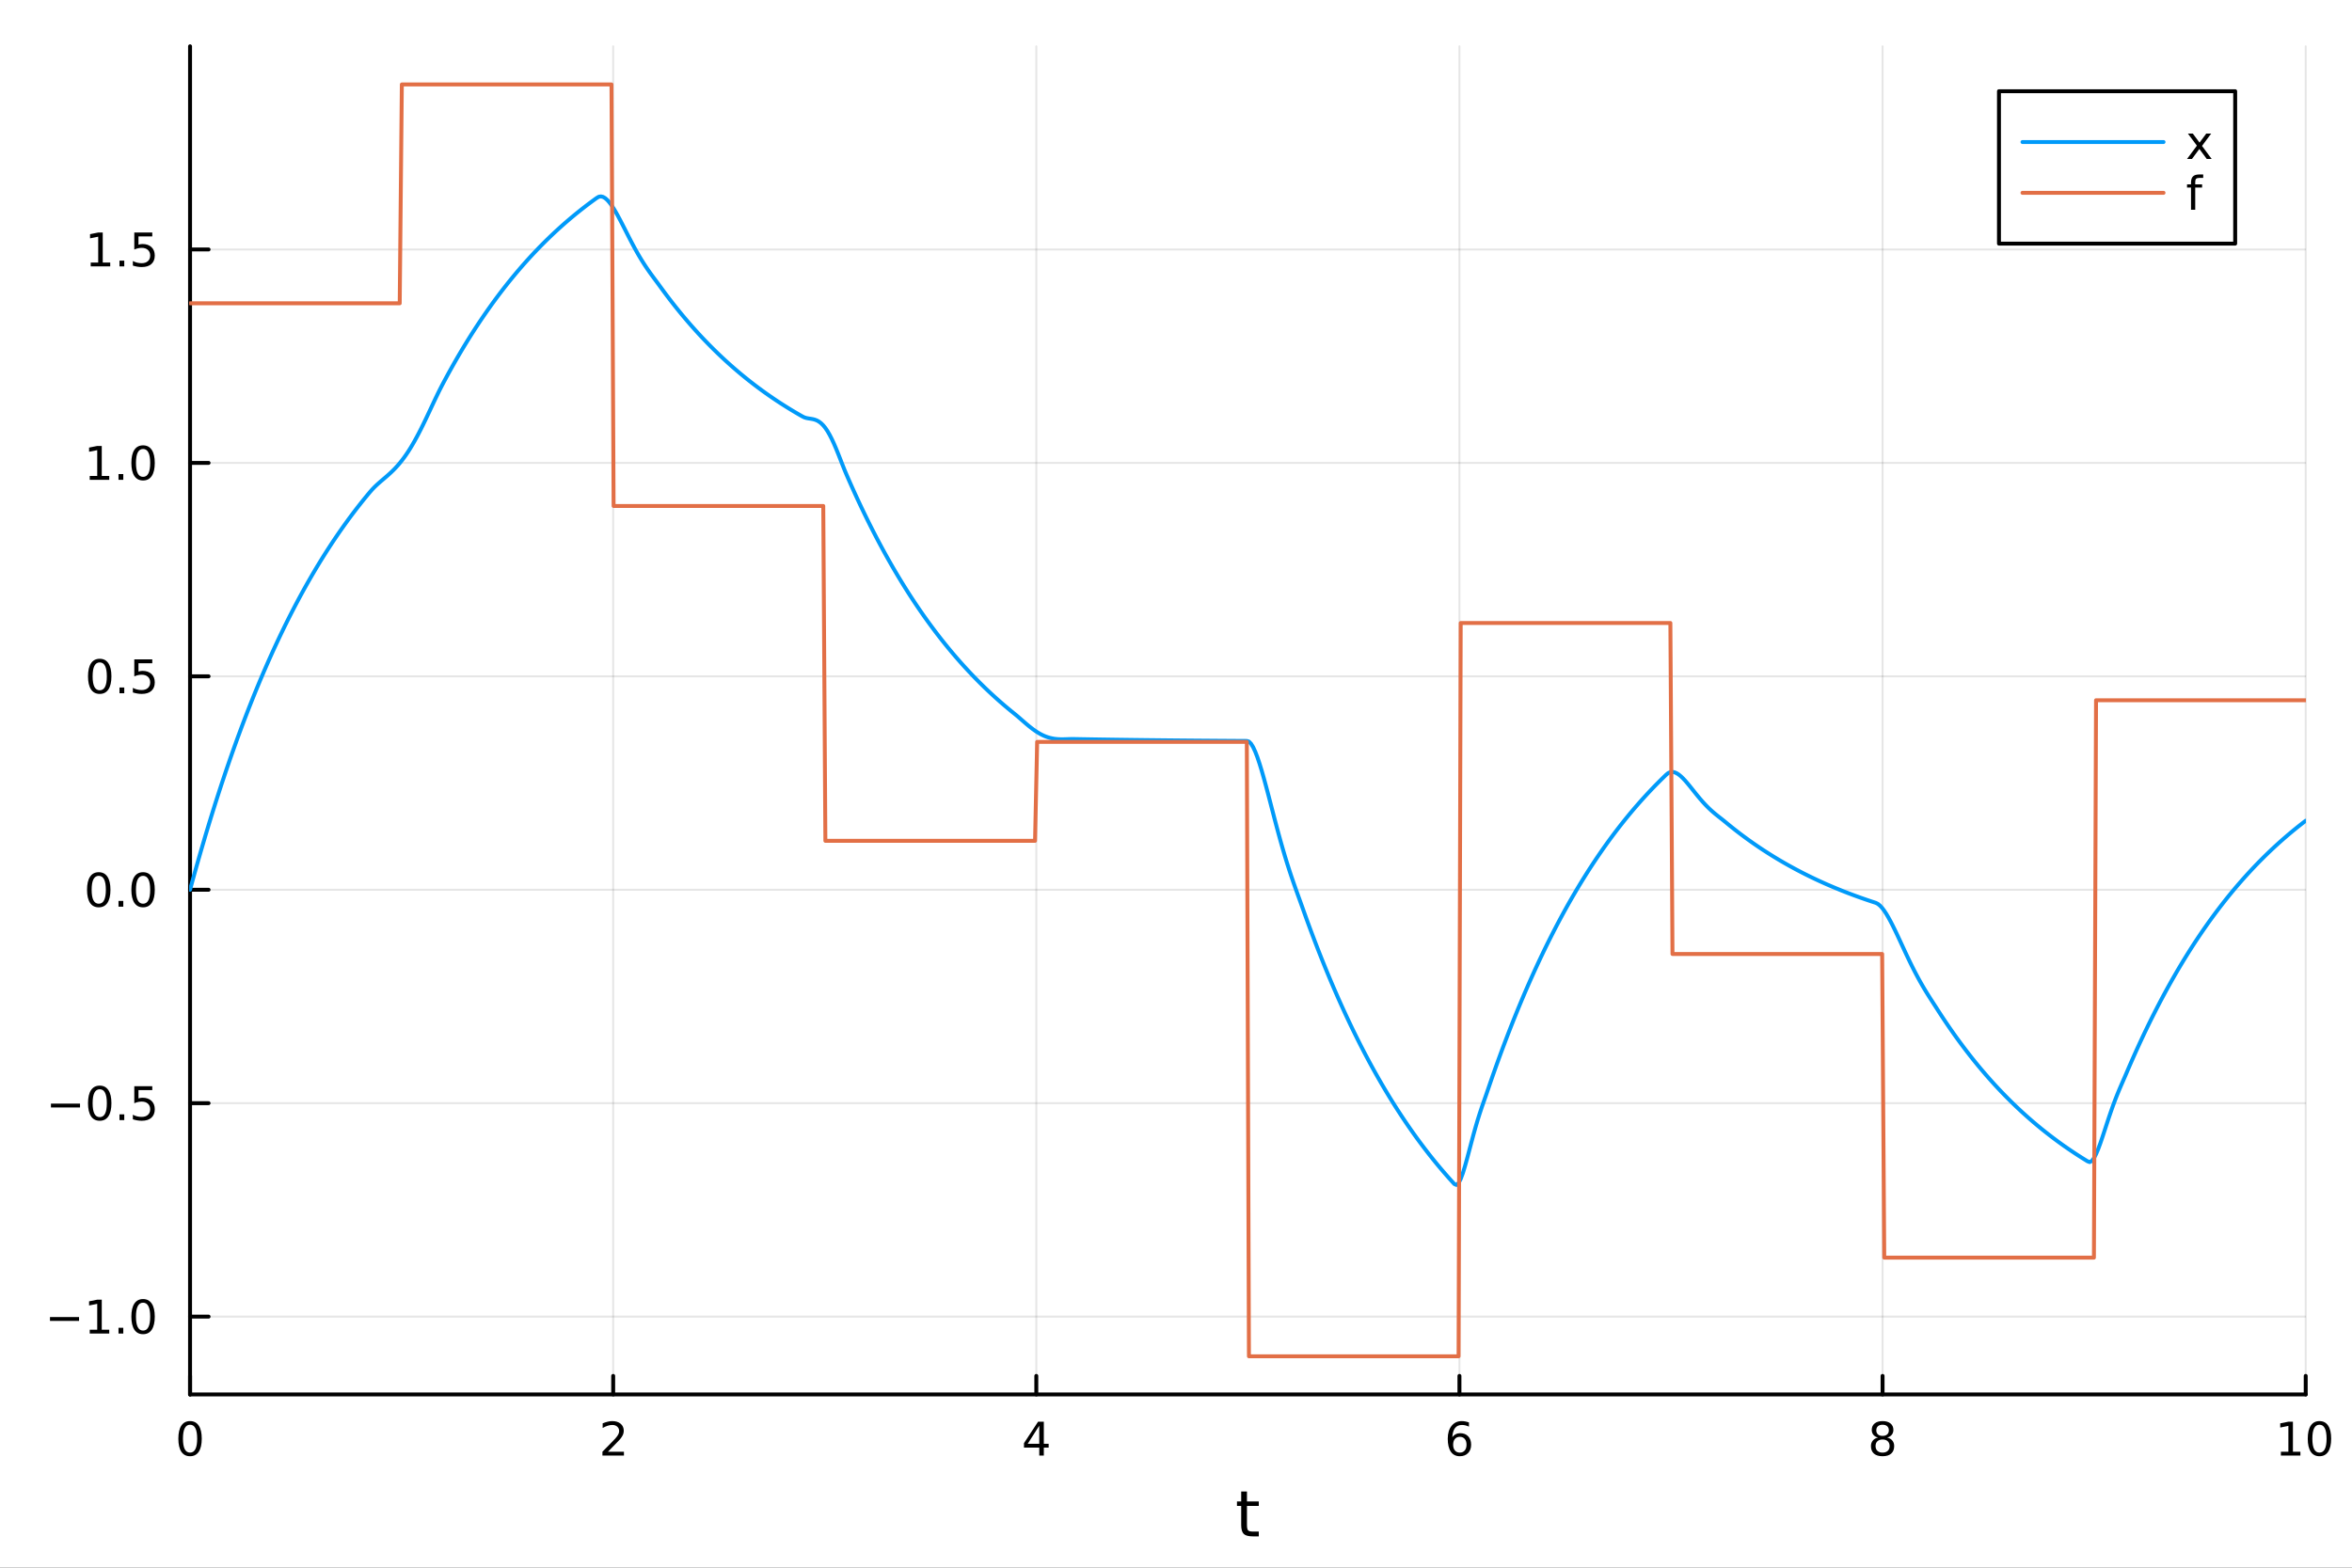 <?xml version="1.0" encoding="utf-8"?>
<svg xmlns="http://www.w3.org/2000/svg" xmlns:xlink="http://www.w3.org/1999/xlink" width="600" height="400" viewBox="0 0 2400 1600">
<rect x="0" y="0" width="2400" height="1600" fill="#333333" stroke="none"/>
<defs>
  <clipPath id="clip870">
    <rect x="0" y="0" width="2400" height="1600"/>
  </clipPath>
</defs>
<path clip-path="url(#clip870)" d="M0 1600 L2400 1600 L2400 0 L0 0  Z" fill="#ffffff" fill-rule="evenodd" fill-opacity="1"/>
<defs>
  <clipPath id="clip871">
    <rect x="480" y="0" width="1681" height="1600"/>
  </clipPath>
</defs>
<path clip-path="url(#clip870)" d="M193.936 1423.18 L2352.76 1423.18 L2352.76 47.244 L193.936 47.244  Z" fill="#ffffff" fill-rule="evenodd" fill-opacity="1"/>
<defs>
  <clipPath id="clip872">
    <rect x="193" y="47" width="2160" height="1377"/>
  </clipPath>
</defs>
<polyline clip-path="url(#clip872)" style="stroke:#000000; stroke-linecap:round; stroke-linejoin:round; stroke-width:2; stroke-opacity:0.1; fill:none" points="193.936,1423.18 193.936,47.244 "/>
<polyline clip-path="url(#clip872)" style="stroke:#000000; stroke-linecap:round; stroke-linejoin:round; stroke-width:2; stroke-opacity:0.1; fill:none" points="625.7,1423.18 625.7,47.244 "/>
<polyline clip-path="url(#clip872)" style="stroke:#000000; stroke-linecap:round; stroke-linejoin:round; stroke-width:2; stroke-opacity:0.1; fill:none" points="1057.46,1423.18 1057.46,47.244 "/>
<polyline clip-path="url(#clip872)" style="stroke:#000000; stroke-linecap:round; stroke-linejoin:round; stroke-width:2; stroke-opacity:0.1; fill:none" points="1489.23,1423.18 1489.23,47.244 "/>
<polyline clip-path="url(#clip872)" style="stroke:#000000; stroke-linecap:round; stroke-linejoin:round; stroke-width:2; stroke-opacity:0.1; fill:none" points="1920.99,1423.18 1920.99,47.244 "/>
<polyline clip-path="url(#clip872)" style="stroke:#000000; stroke-linecap:round; stroke-linejoin:round; stroke-width:2; stroke-opacity:0.1; fill:none" points="2352.76,1423.18 2352.76,47.244 "/>
<polyline clip-path="url(#clip872)" style="stroke:#000000; stroke-linecap:round; stroke-linejoin:round; stroke-width:2; stroke-opacity:0.1; fill:none" points="193.936,1343.75 2352.76,1343.75 "/>
<polyline clip-path="url(#clip872)" style="stroke:#000000; stroke-linecap:round; stroke-linejoin:round; stroke-width:2; stroke-opacity:0.1; fill:none" points="193.936,1125.92 2352.76,1125.92 "/>
<polyline clip-path="url(#clip872)" style="stroke:#000000; stroke-linecap:round; stroke-linejoin:round; stroke-width:2; stroke-opacity:0.1; fill:none" points="193.936,908.089 2352.76,908.089 "/>
<polyline clip-path="url(#clip872)" style="stroke:#000000; stroke-linecap:round; stroke-linejoin:round; stroke-width:2; stroke-opacity:0.1; fill:none" points="193.936,690.261 2352.76,690.261 "/>
<polyline clip-path="url(#clip872)" style="stroke:#000000; stroke-linecap:round; stroke-linejoin:round; stroke-width:2; stroke-opacity:0.1; fill:none" points="193.936,472.433 2352.76,472.433 "/>
<polyline clip-path="url(#clip872)" style="stroke:#000000; stroke-linecap:round; stroke-linejoin:round; stroke-width:2; stroke-opacity:0.1; fill:none" points="193.936,254.605 2352.76,254.605 "/>
<polyline clip-path="url(#clip870)" style="stroke:#000000; stroke-linecap:round; stroke-linejoin:round; stroke-width:4; stroke-opacity:1; fill:none" points="193.936,1423.18 2352.76,1423.18 "/>
<polyline clip-path="url(#clip870)" style="stroke:#000000; stroke-linecap:round; stroke-linejoin:round; stroke-width:4; stroke-opacity:1; fill:none" points="193.936,1423.18 193.936,1404.28 "/>
<polyline clip-path="url(#clip870)" style="stroke:#000000; stroke-linecap:round; stroke-linejoin:round; stroke-width:4; stroke-opacity:1; fill:none" points="625.7,1423.18 625.7,1404.28 "/>
<polyline clip-path="url(#clip870)" style="stroke:#000000; stroke-linecap:round; stroke-linejoin:round; stroke-width:4; stroke-opacity:1; fill:none" points="1057.46,1423.18 1057.46,1404.28 "/>
<polyline clip-path="url(#clip870)" style="stroke:#000000; stroke-linecap:round; stroke-linejoin:round; stroke-width:4; stroke-opacity:1; fill:none" points="1489.23,1423.18 1489.23,1404.28 "/>
<polyline clip-path="url(#clip870)" style="stroke:#000000; stroke-linecap:round; stroke-linejoin:round; stroke-width:4; stroke-opacity:1; fill:none" points="1920.99,1423.18 1920.99,1404.28 "/>
<polyline clip-path="url(#clip870)" style="stroke:#000000; stroke-linecap:round; stroke-linejoin:round; stroke-width:4; stroke-opacity:1; fill:none" points="2352.76,1423.18 2352.76,1404.28 "/>
<path clip-path="url(#clip870)" d="M193.936 1454.1 Q190.325 1454.1 188.496 1457.66 Q186.691 1461.2 186.691 1468.33 Q186.691 1475.44 188.496 1479.01 Q190.325 1482.55 193.936 1482.55 Q197.57 1482.55 199.376 1479.01 Q201.204 1475.44 201.204 1468.33 Q201.204 1461.2 199.376 1457.66 Q197.57 1454.1 193.936 1454.1 M193.936 1450.39 Q199.746 1450.39 202.802 1455 Q205.88 1459.58 205.88 1468.33 Q205.88 1477.06 202.802 1481.67 Q199.746 1486.25 193.936 1486.25 Q188.126 1486.25 185.047 1481.67 Q181.992 1477.06 181.992 1468.33 Q181.992 1459.58 185.047 1455 Q188.126 1450.39 193.936 1450.39 Z" fill="#000000" fill-rule="nonzero" fill-opacity="1" /><path clip-path="url(#clip870)" d="M620.353 1481.64 L636.672 1481.64 L636.672 1485.58 L614.728 1485.58 L614.728 1481.64 Q617.39 1478.89 621.973 1474.26 Q626.58 1469.61 627.76 1468.27 Q630.006 1465.74 630.885 1464.01 Q631.788 1462.25 631.788 1460.56 Q631.788 1457.8 629.843 1456.07 Q627.922 1454.33 624.82 1454.33 Q622.621 1454.33 620.168 1455.09 Q617.737 1455.86 614.959 1457.41 L614.959 1452.69 Q617.783 1451.55 620.237 1450.97 Q622.691 1450.39 624.728 1450.39 Q630.098 1450.39 633.293 1453.08 Q636.487 1455.77 636.487 1460.26 Q636.487 1462.39 635.677 1464.31 Q634.89 1466.2 632.783 1468.8 Q632.205 1469.47 629.103 1472.69 Q626.001 1475.88 620.353 1481.64 Z" fill="#000000" fill-rule="nonzero" fill-opacity="1" /><path clip-path="url(#clip870)" d="M1060.47 1455.09 L1048.67 1473.54 L1060.47 1473.54 L1060.47 1455.09 M1059.25 1451.02 L1065.13 1451.02 L1065.13 1473.54 L1070.06 1473.54 L1070.06 1477.43 L1065.13 1477.43 L1065.13 1485.58 L1060.47 1485.58 L1060.47 1477.43 L1044.87 1477.43 L1044.87 1472.92 L1059.25 1451.02 Z" fill="#000000" fill-rule="nonzero" fill-opacity="1" /><path clip-path="url(#clip870)" d="M1489.63 1466.44 Q1486.48 1466.44 1484.63 1468.59 Q1482.8 1470.74 1482.8 1474.49 Q1482.8 1478.22 1484.63 1480.39 Q1486.48 1482.55 1489.63 1482.55 Q1492.78 1482.55 1494.61 1480.39 Q1496.46 1478.22 1496.46 1474.49 Q1496.46 1470.74 1494.61 1468.59 Q1492.78 1466.44 1489.63 1466.44 M1498.92 1451.78 L1498.92 1456.04 Q1497.16 1455.21 1495.35 1454.77 Q1493.57 1454.33 1491.81 1454.33 Q1487.18 1454.33 1484.73 1457.45 Q1482.3 1460.58 1481.95 1466.9 Q1483.31 1464.89 1485.37 1463.82 Q1487.43 1462.73 1489.91 1462.73 Q1495.12 1462.73 1498.13 1465.9 Q1501.16 1469.05 1501.16 1474.49 Q1501.16 1479.82 1498.01 1483.03 Q1494.86 1486.25 1489.63 1486.25 Q1483.64 1486.25 1480.47 1481.67 Q1477.3 1477.06 1477.3 1468.33 Q1477.3 1460.14 1481.18 1455.28 Q1485.07 1450.39 1491.62 1450.39 Q1493.38 1450.39 1495.17 1450.74 Q1496.97 1451.09 1498.92 1451.78 Z" fill="#000000" fill-rule="nonzero" fill-opacity="1" /><path clip-path="url(#clip870)" d="M1920.99 1469.17 Q1917.66 1469.17 1915.74 1470.95 Q1913.84 1472.73 1913.84 1475.86 Q1913.84 1478.98 1915.74 1480.77 Q1917.66 1482.55 1920.99 1482.55 Q1924.33 1482.55 1926.25 1480.77 Q1928.17 1478.96 1928.17 1475.86 Q1928.17 1472.73 1926.25 1470.95 Q1924.35 1469.17 1920.99 1469.17 M1916.32 1467.18 Q1913.31 1466.44 1911.62 1464.38 Q1909.95 1462.32 1909.95 1459.35 Q1909.95 1455.21 1912.89 1452.8 Q1915.85 1450.39 1920.99 1450.39 Q1926.15 1450.39 1929.09 1452.8 Q1932.03 1455.21 1932.03 1459.35 Q1932.03 1462.32 1930.34 1464.38 Q1928.68 1466.44 1925.69 1467.18 Q1929.07 1467.96 1930.95 1470.26 Q1932.84 1472.55 1932.84 1475.86 Q1932.84 1480.88 1929.77 1483.57 Q1926.71 1486.25 1920.99 1486.25 Q1915.27 1486.25 1912.2 1483.57 Q1909.14 1480.88 1909.14 1475.86 Q1909.14 1472.55 1911.04 1470.26 Q1912.94 1467.96 1916.32 1467.18 M1914.6 1459.79 Q1914.6 1462.48 1916.27 1463.98 Q1917.96 1465.49 1920.99 1465.49 Q1924 1465.49 1925.69 1463.98 Q1927.4 1462.48 1927.4 1459.79 Q1927.4 1457.11 1925.69 1455.6 Q1924 1454.1 1920.99 1454.1 Q1917.96 1454.1 1916.27 1455.6 Q1914.6 1457.11 1914.6 1459.79 Z" fill="#000000" fill-rule="nonzero" fill-opacity="1" /><path clip-path="url(#clip870)" d="M2327.44 1481.64 L2335.08 1481.64 L2335.08 1455.28 L2326.77 1456.95 L2326.77 1452.69 L2335.04 1451.02 L2339.71 1451.02 L2339.71 1481.64 L2347.35 1481.64 L2347.35 1485.58 L2327.44 1485.58 L2327.44 1481.64 Z" fill="#000000" fill-rule="nonzero" fill-opacity="1" /><path clip-path="url(#clip870)" d="M2366.8 1454.1 Q2363.18 1454.1 2361.36 1457.66 Q2359.55 1461.2 2359.55 1468.33 Q2359.55 1475.44 2361.36 1479.01 Q2363.18 1482.55 2366.8 1482.55 Q2370.43 1482.55 2372.23 1479.01 Q2374.06 1475.44 2374.06 1468.33 Q2374.06 1461.2 2372.23 1457.66 Q2370.43 1454.1 2366.8 1454.1 M2366.8 1450.39 Q2372.61 1450.39 2375.66 1455 Q2378.74 1459.58 2378.74 1468.33 Q2378.74 1477.06 2375.66 1481.67 Q2372.61 1486.25 2366.8 1486.25 Q2360.99 1486.25 2357.91 1481.67 Q2354.85 1477.06 2354.85 1468.33 Q2354.85 1459.58 2357.91 1455 Q2360.99 1450.39 2366.8 1450.39 Z" fill="#000000" fill-rule="nonzero" fill-opacity="1" /><path clip-path="url(#clip870)" d="M1272.41 1522.27 L1272.41 1532.4 L1284.47 1532.4 L1284.47 1536.95 L1272.41 1536.95 L1272.41 1556.3 Q1272.41 1560.66 1273.58 1561.9 Q1274.79 1563.14 1278.45 1563.14 L1284.47 1563.14 L1284.47 1568.04 L1278.45 1568.04 Q1271.67 1568.04 1269.1 1565.53 Q1266.52 1562.98 1266.52 1556.3 L1266.52 1536.95 L1262.22 1536.95 L1262.22 1532.4 L1266.52 1532.4 L1266.52 1522.27 L1272.41 1522.27 Z" fill="#000000" fill-rule="nonzero" fill-opacity="1" /><polyline clip-path="url(#clip870)" style="stroke:#000000; stroke-linecap:round; stroke-linejoin:round; stroke-width:4; stroke-opacity:1; fill:none" points="193.936,1423.18 193.936,47.244 "/>
<polyline clip-path="url(#clip870)" style="stroke:#000000; stroke-linecap:round; stroke-linejoin:round; stroke-width:4; stroke-opacity:1; fill:none" points="193.936,1343.75 212.834,1343.75 "/>
<polyline clip-path="url(#clip870)" style="stroke:#000000; stroke-linecap:round; stroke-linejoin:round; stroke-width:4; stroke-opacity:1; fill:none" points="193.936,1125.92 212.834,1125.92 "/>
<polyline clip-path="url(#clip870)" style="stroke:#000000; stroke-linecap:round; stroke-linejoin:round; stroke-width:4; stroke-opacity:1; fill:none" points="193.936,908.089 212.834,908.089 "/>
<polyline clip-path="url(#clip870)" style="stroke:#000000; stroke-linecap:round; stroke-linejoin:round; stroke-width:4; stroke-opacity:1; fill:none" points="193.936,690.261 212.834,690.261 "/>
<polyline clip-path="url(#clip870)" style="stroke:#000000; stroke-linecap:round; stroke-linejoin:round; stroke-width:4; stroke-opacity:1; fill:none" points="193.936,472.433 212.834,472.433 "/>
<polyline clip-path="url(#clip870)" style="stroke:#000000; stroke-linecap:round; stroke-linejoin:round; stroke-width:4; stroke-opacity:1; fill:none" points="193.936,254.605 212.834,254.605 "/>
<path clip-path="url(#clip870)" d="M50.992 1344.2 L80.668 1344.2 L80.668 1348.13 L50.992 1348.13 L50.992 1344.2 Z" fill="#000000" fill-rule="nonzero" fill-opacity="1" /><path clip-path="url(#clip870)" d="M91.571 1357.09 L99.21 1357.09 L99.21 1330.72 L90.899 1332.39 L90.899 1328.13 L99.163 1326.47 L103.839 1326.47 L103.839 1357.09 L111.478 1357.09 L111.478 1361.03 L91.571 1361.03 L91.571 1357.09 Z" fill="#000000" fill-rule="nonzero" fill-opacity="1" /><path clip-path="url(#clip870)" d="M120.922 1355.15 L125.807 1355.15 L125.807 1361.03 L120.922 1361.03 L120.922 1355.15 Z" fill="#000000" fill-rule="nonzero" fill-opacity="1" /><path clip-path="url(#clip870)" d="M145.992 1329.54 Q142.381 1329.54 140.552 1333.11 Q138.746 1336.65 138.746 1343.78 Q138.746 1350.89 140.552 1354.45 Q142.381 1357.99 145.992 1357.99 Q149.626 1357.99 151.431 1354.45 Q153.26 1350.89 153.26 1343.78 Q153.26 1336.65 151.431 1333.11 Q149.626 1329.54 145.992 1329.54 M145.992 1325.84 Q151.802 1325.84 154.857 1330.45 Q157.936 1335.03 157.936 1343.78 Q157.936 1352.51 154.857 1357.11 Q151.802 1361.7 145.992 1361.7 Q140.181 1361.7 137.103 1357.11 Q134.047 1352.51 134.047 1343.78 Q134.047 1335.03 137.103 1330.45 Q140.181 1325.84 145.992 1325.84 Z" fill="#000000" fill-rule="nonzero" fill-opacity="1" /><path clip-path="url(#clip870)" d="M51.987 1126.37 L81.663 1126.37 L81.663 1130.3 L51.987 1130.3 L51.987 1126.37 Z" fill="#000000" fill-rule="nonzero" fill-opacity="1" /><path clip-path="url(#clip870)" d="M101.756 1111.72 Q98.145 1111.72 96.316 1115.28 Q94.51 1118.82 94.51 1125.95 Q94.51 1133.06 96.316 1136.62 Q98.145 1140.16 101.756 1140.16 Q105.39 1140.16 107.196 1136.62 Q109.024 1133.06 109.024 1125.95 Q109.024 1118.82 107.196 1115.28 Q105.39 1111.72 101.756 1111.72 M101.756 1108.01 Q107.566 1108.01 110.621 1112.62 Q113.7 1117.2 113.7 1125.95 Q113.7 1134.68 110.621 1139.29 Q107.566 1143.87 101.756 1143.87 Q95.946 1143.87 92.867 1139.29 Q89.811 1134.68 89.811 1125.95 Q89.811 1117.2 92.867 1112.62 Q95.946 1108.01 101.756 1108.01 Z" fill="#000000" fill-rule="nonzero" fill-opacity="1" /><path clip-path="url(#clip870)" d="M121.918 1137.32 L126.802 1137.32 L126.802 1143.2 L121.918 1143.2 L121.918 1137.32 Z" fill="#000000" fill-rule="nonzero" fill-opacity="1" /><path clip-path="url(#clip870)" d="M137.033 1108.64 L155.39 1108.64 L155.39 1112.57 L141.316 1112.57 L141.316 1121.04 Q142.334 1120.7 143.353 1120.54 Q144.371 1120.35 145.39 1120.35 Q151.177 1120.35 154.556 1123.52 Q157.936 1126.69 157.936 1132.11 Q157.936 1137.69 154.464 1140.79 Q150.992 1143.87 144.672 1143.87 Q142.496 1143.87 140.228 1143.5 Q137.982 1143.13 135.575 1142.39 L135.575 1137.69 Q137.658 1138.82 139.881 1139.38 Q142.103 1139.93 144.58 1139.93 Q148.584 1139.93 150.922 1137.83 Q153.26 1135.72 153.26 1132.11 Q153.26 1128.5 150.922 1126.39 Q148.584 1124.29 144.58 1124.29 Q142.705 1124.29 140.83 1124.7 Q138.978 1125.12 137.033 1126 L137.033 1108.64 Z" fill="#000000" fill-rule="nonzero" fill-opacity="1" /><path clip-path="url(#clip870)" d="M100.76 893.888 Q97.149 893.888 95.321 897.453 Q93.515 900.994 93.515 908.124 Q93.515 915.23 95.321 918.795 Q97.149 922.337 100.76 922.337 Q104.395 922.337 106.2 918.795 Q108.029 915.23 108.029 908.124 Q108.029 900.994 106.2 897.453 Q104.395 893.888 100.76 893.888 M100.76 890.184 Q106.571 890.184 109.626 894.791 Q112.705 899.374 112.705 908.124 Q112.705 916.851 109.626 921.457 Q106.571 926.041 100.76 926.041 Q94.95 926.041 91.871 921.457 Q88.816 916.851 88.816 908.124 Q88.816 899.374 91.871 894.791 Q94.95 890.184 100.76 890.184 Z" fill="#000000" fill-rule="nonzero" fill-opacity="1" /><path clip-path="url(#clip870)" d="M120.922 919.49 L125.807 919.49 L125.807 925.369 L120.922 925.369 L120.922 919.49 Z" fill="#000000" fill-rule="nonzero" fill-opacity="1" /><path clip-path="url(#clip870)" d="M145.992 893.888 Q142.381 893.888 140.552 897.453 Q138.746 900.994 138.746 908.124 Q138.746 915.23 140.552 918.795 Q142.381 922.337 145.992 922.337 Q149.626 922.337 151.431 918.795 Q153.26 915.23 153.26 908.124 Q153.26 900.994 151.431 897.453 Q149.626 893.888 145.992 893.888 M145.992 890.184 Q151.802 890.184 154.857 894.791 Q157.936 899.374 157.936 908.124 Q157.936 916.851 154.857 921.457 Q151.802 926.041 145.992 926.041 Q140.181 926.041 137.103 921.457 Q134.047 916.851 134.047 908.124 Q134.047 899.374 137.103 894.791 Q140.181 890.184 145.992 890.184 Z" fill="#000000" fill-rule="nonzero" fill-opacity="1" /><path clip-path="url(#clip870)" d="M101.756 676.06 Q98.145 676.06 96.316 679.625 Q94.51 683.166 94.51 690.296 Q94.51 697.402 96.316 700.967 Q98.145 704.509 101.756 704.509 Q105.39 704.509 107.196 700.967 Q109.024 697.402 109.024 690.296 Q109.024 683.166 107.196 679.625 Q105.39 676.06 101.756 676.06 M101.756 672.356 Q107.566 672.356 110.621 676.963 Q113.7 681.546 113.7 690.296 Q113.7 699.023 110.621 703.629 Q107.566 708.213 101.756 708.213 Q95.946 708.213 92.867 703.629 Q89.811 699.023 89.811 690.296 Q89.811 681.546 92.867 676.963 Q95.946 672.356 101.756 672.356 Z" fill="#000000" fill-rule="nonzero" fill-opacity="1" /><path clip-path="url(#clip870)" d="M121.918 701.662 L126.802 701.662 L126.802 707.541 L121.918 707.541 L121.918 701.662 Z" fill="#000000" fill-rule="nonzero" fill-opacity="1" /><path clip-path="url(#clip870)" d="M137.033 672.981 L155.39 672.981 L155.39 676.916 L141.316 676.916 L141.316 685.389 Q142.334 685.041 143.353 684.879 Q144.371 684.694 145.39 684.694 Q151.177 684.694 154.556 687.865 Q157.936 691.037 157.936 696.453 Q157.936 702.032 154.464 705.134 Q150.992 708.213 144.672 708.213 Q142.496 708.213 140.228 707.842 Q137.982 707.472 135.575 706.731 L135.575 702.032 Q137.658 703.166 139.881 703.722 Q142.103 704.277 144.58 704.277 Q148.584 704.277 150.922 702.171 Q153.26 700.064 153.26 696.453 Q153.26 692.842 150.922 690.736 Q148.584 688.629 144.58 688.629 Q142.705 688.629 140.83 689.046 Q138.978 689.463 137.033 690.342 L137.033 672.981 Z" fill="#000000" fill-rule="nonzero" fill-opacity="1" /><path clip-path="url(#clip870)" d="M91.571 485.778 L99.21 485.778 L99.21 459.412 L90.899 461.079 L90.899 456.82 L99.163 455.153 L103.839 455.153 L103.839 485.778 L111.478 485.778 L111.478 489.713 L91.571 489.713 L91.571 485.778 Z" fill="#000000" fill-rule="nonzero" fill-opacity="1" /><path clip-path="url(#clip870)" d="M120.922 483.834 L125.807 483.834 L125.807 489.713 L120.922 489.713 L120.922 483.834 Z" fill="#000000" fill-rule="nonzero" fill-opacity="1" /><path clip-path="url(#clip870)" d="M145.992 458.232 Q142.381 458.232 140.552 461.797 Q138.746 465.338 138.746 472.468 Q138.746 479.574 140.552 483.139 Q142.381 486.681 145.992 486.681 Q149.626 486.681 151.431 483.139 Q153.26 479.574 153.26 472.468 Q153.26 465.338 151.431 461.797 Q149.626 458.232 145.992 458.232 M145.992 454.528 Q151.802 454.528 154.857 459.135 Q157.936 463.718 157.936 472.468 Q157.936 481.195 154.857 485.801 Q151.802 490.385 145.992 490.385 Q140.181 490.385 137.103 485.801 Q134.047 481.195 134.047 472.468 Q134.047 463.718 137.103 459.135 Q140.181 454.528 145.992 454.528 Z" fill="#000000" fill-rule="nonzero" fill-opacity="1" /><path clip-path="url(#clip870)" d="M92.566 267.95 L100.205 267.95 L100.205 241.584 L91.895 243.251 L91.895 238.992 L100.159 237.325 L104.834 237.325 L104.834 267.95 L112.473 267.95 L112.473 271.885 L92.566 271.885 L92.566 267.95 Z" fill="#000000" fill-rule="nonzero" fill-opacity="1" /><path clip-path="url(#clip870)" d="M121.918 266.006 L126.802 266.006 L126.802 271.885 L121.918 271.885 L121.918 266.006 Z" fill="#000000" fill-rule="nonzero" fill-opacity="1" /><path clip-path="url(#clip870)" d="M137.033 237.325 L155.39 237.325 L155.39 241.26 L141.316 241.26 L141.316 249.733 Q142.334 249.385 143.353 249.223 Q144.371 249.038 145.39 249.038 Q151.177 249.038 154.556 252.209 Q157.936 255.381 157.936 260.797 Q157.936 266.376 154.464 269.478 Q150.992 272.557 144.672 272.557 Q142.496 272.557 140.228 272.186 Q137.982 271.816 135.575 271.075 L135.575 266.376 Q137.658 267.51 139.881 268.066 Q142.103 268.621 144.58 268.621 Q148.584 268.621 150.922 266.515 Q153.26 264.408 153.26 260.797 Q153.26 257.186 150.922 255.08 Q148.584 252.973 144.58 252.973 Q142.705 252.973 140.83 253.39 Q138.978 253.807 137.033 254.686 L137.033 237.325 Z" fill="#000000" fill-rule="nonzero" fill-opacity="1" /><polyline clip-path="url(#clip872)" style="stroke:#009af9; stroke-linecap:round; stroke-linejoin:round; stroke-width:4; stroke-opacity:1; fill:none" points="193.936,908.089 196.097,900.154 198.258,892.323 200.419,884.597 202.58,876.973 204.741,869.45 206.902,862.027 209.063,854.702 211.224,847.474 213.385,840.342 215.546,833.305 217.707,826.361 219.868,819.509 222.029,812.748 224.19,806.076 226.351,799.493 228.512,792.998 230.673,786.588 232.834,780.263 234.995,774.023 237.156,767.864 239.317,761.788 241.478,755.792 243.639,749.876 245.8,744.038 247.961,738.277 250.122,732.593 252.282,726.984 254.443,721.45 256.604,715.989 258.765,710.6 260.926,705.283 263.087,700.036 265.248,694.859 267.409,689.751 269.57,684.71 271.731,679.736 273.892,674.828 276.053,669.985 278.214,665.206 280.375,660.491 282.536,655.838 284.697,651.247 286.858,646.717 289.019,642.246 291.18,637.835 293.341,633.483 295.502,629.188 297.663,624.95 299.824,620.769 301.985,616.642 304.146,612.571 306.307,608.553 308.468,604.589 310.629,600.678 312.79,596.818 314.951,593.009 317.112,589.251 319.273,585.542 321.434,581.883 323.595,578.273 325.756,574.71 327.917,571.194 330.078,567.725 332.239,564.302 334.4,560.924 336.561,557.592 338.722,554.303 340.883,551.058 343.044,547.856 345.205,544.696 347.366,541.579 349.527,538.502 351.688,535.467 353.849,532.472 356.01,529.516 358.171,526.6 360.332,523.722 362.493,520.883 364.653,518.081 366.814,515.316 368.975,512.588 371.136,509.896 373.297,507.24 375.458,504.619 377.619,502.032 379.78,499.574 381.941,497.324 384.102,495.237 386.263,493.27 388.424,491.383 390.585,489.537 392.746,487.698 394.907,485.835 397.068,483.918 399.229,481.922 401.39,479.823 403.551,477.601 405.712,475.239 407.873,472.723 410.034,470.04 412.195,467.182 414.356,464.143 416.517,460.921 418.678,457.515 420.839,453.928 423,450.166 425.161,446.238 427.322,442.155 429.483,437.931 431.644,433.585 433.805,429.135 435.966,424.605 438.127,420.021 440.288,415.412 442.449,410.81 444.61,406.248 446.771,401.766 448.932,397.402 451.093,393.201 453.254,389.13 455.415,385.114 457.576,381.151 459.737,377.24 461.898,373.381 464.059,369.574 466.22,365.816 468.381,362.109 470.542,358.451 472.703,354.841 474.864,351.279 477.024,347.765 479.185,344.297 481.346,340.875 483.507,337.498 485.668,334.166 487.829,330.878 489.99,327.634 492.151,324.433 494.312,321.274 496.473,318.157 498.634,315.081 500.795,312.046 502.956,309.05 505.117,306.094 507.278,303.178 509.439,300.3 511.6,297.459 513.761,294.657 515.922,291.892 518.083,289.163 520.244,286.471 522.405,283.814 524.566,281.193 526.727,278.606 528.888,276.054 531.049,273.536 533.21,271.051 535.371,268.599 537.532,266.18 539.693,263.794 541.854,261.439 544.015,259.115 546.176,256.822 548.337,254.56 550.498,252.328 552.659,250.125 554.82,247.952 556.981,245.808 559.142,243.692 561.303,241.605 563.464,239.545 565.625,237.513 567.786,235.507 569.947,233.529 572.108,231.576 574.269,229.65 576.43,227.749 578.591,225.873 580.752,224.022 582.913,222.196 585.074,220.394 587.235,218.616 589.396,216.861 591.556,215.129 593.717,213.421 595.878,211.735 598.039,210.071 600.2,208.429 602.361,206.809 604.522,205.21 606.683,203.632 608.844,202.075 611.005,200.808 613.166,200.458 615.327,200.954 617.488,202.193 619.649,204.077 621.81,206.516 623.971,209.423 626.132,212.718 628.293,216.328 630.454,220.182 632.615,224.218 634.776,228.378 636.937,232.61 639.098,236.867 641.259,241.11 643.42,245.302 645.581,249.415 647.742,253.424 649.903,257.312 652.064,261.065 654.225,264.677 656.386,268.147 658.547,271.479 660.708,274.683 662.869,277.774 665.03,280.774 667.191,283.71 669.352,286.614 671.513,289.524 673.674,292.484 675.835,295.452 677.996,298.382 680.157,301.273 682.318,304.125 684.479,306.939 686.64,309.717 688.801,312.457 690.962,315.161 693.123,317.829 695.284,320.462 697.445,323.06 699.606,325.623 701.767,328.153 703.927,330.648 706.088,333.111 708.249,335.541 710.41,337.939 712.571,340.306 714.732,342.64 716.893,344.944 719.054,347.217 721.215,349.461 723.376,351.674 725.537,353.858 727.698,356.013 729.859,358.14 732.02,360.238 734.181,362.309 736.342,364.352 738.503,366.368 740.664,368.357 742.825,370.32 744.986,372.257 747.147,374.168 749.308,376.054 751.469,377.915 753.63,379.751 755.791,381.563 757.952,383.351 760.113,385.115 762.274,386.855 764.435,388.573 766.596,390.268 768.757,391.94 770.918,393.59 773.079,395.219 775.24,396.825 777.401,398.411 779.562,399.975 781.723,401.519 783.884,403.042 786.045,404.545 788.206,406.028 790.367,407.492 792.528,408.936 794.689,410.361 796.85,411.767 799.011,413.154 801.172,414.523 803.333,415.874 805.494,417.207 807.655,418.522 809.816,419.82 811.977,421.1 814.138,422.364 816.298,423.611 818.459,424.841 820.62,425.939 822.781,426.621 824.942,427.041 827.103,427.365 829.264,427.741 831.425,428.295 833.586,429.135 835.747,430.349 837.908,432.006 840.069,434.154 842.23,436.823 844.391,440.022 846.552,443.741 848.713,447.95 850.874,452.6 853.035,457.622 855.196,462.927 857.357,468.407 859.518,473.934 861.679,479.361 863.84,484.52 866.001,489.474 868.162,494.362 870.323,499.185 872.484,503.944 874.645,508.64 876.806,513.274 878.967,517.846 881.128,522.358 883.289,526.81 885.45,531.203 887.611,535.538 889.772,539.816 891.933,544.036 894.094,548.201 896.255,552.311 898.416,556.366 900.577,560.368 902.738,564.316 904.899,568.212 907.06,572.057 909.221,575.85 911.382,579.593 913.543,583.287 915.704,586.931 917.865,590.527 920.026,594.075 922.187,597.576 924.348,601.031 926.509,604.44 928.669,607.803 930.83,611.122 932.991,614.397 935.152,617.628 937.313,620.817 939.474,623.963 941.635,627.068 943.796,630.131 945.957,633.154 948.118,636.136 950.279,639.079 952.44,641.983 954.601,644.849 956.762,647.677 958.923,650.467 961.084,653.22 963.245,655.937 965.406,658.618 967.567,661.263 969.728,663.873 971.889,666.449 974.05,668.991 976.211,671.499 978.372,673.973 980.533,676.415 982.694,678.825 984.855,681.202 987.016,683.548 989.177,685.863 991.338,688.147 993.499,690.401 995.66,692.625 997.821,694.82 999.982,696.985 1002.14,699.122 1004.3,701.23 1006.46,703.311 1008.63,705.364 1010.79,707.389 1012.95,709.388 1015.11,711.36 1017.27,713.306 1019.43,715.227 1021.59,717.121 1023.75,718.991 1025.91,720.836 1028.07,722.656 1030.24,724.453 1032.4,726.225 1034.56,727.974 1036.72,729.726 1038.88,731.548 1041.04,733.418 1043.2,735.307 1045.36,737.19 1047.52,739.043 1049.68,740.845 1051.85,742.577 1054.01,744.222 1056.17,745.766 1058.33,747.197 1060.49,748.507 1062.65,749.687 1064.81,750.733 1066.97,751.643 1069.13,752.417 1071.29,753.056 1073.46,753.566 1075.62,753.954 1077.78,754.228 1079.94,754.402 1082.1,754.487 1084.26,754.502 1086.42,754.465 1088.58,754.397 1090.74,754.321 1092.9,754.264 1095.07,754.253 1097.23,754.29 1099.39,754.329 1101.55,754.367 1103.71,754.405 1105.87,754.442 1108.03,754.478 1110.19,754.514 1112.35,754.55 1114.51,754.585 1116.67,754.62 1118.84,754.654 1121,754.688 1123.16,754.721 1125.32,754.754 1127.48,754.786 1129.64,754.818 1131.8,754.85 1133.96,754.881 1136.12,754.912 1138.28,754.942 1140.45,754.972 1142.61,755.002 1144.77,755.031 1146.93,755.06 1149.09,755.088 1151.25,755.116 1153.41,755.144 1155.57,755.171 1157.73,755.198 1159.89,755.224 1162.06,755.251 1164.22,755.276 1166.38,755.302 1168.54,755.327 1170.7,755.352 1172.86,755.376 1175.02,755.401 1177.18,755.424 1179.34,755.448 1181.5,755.471 1183.67,755.494 1185.83,755.517 1187.99,755.539 1190.15,755.561 1192.31,755.583 1194.47,755.604 1196.63,755.625 1198.79,755.646 1200.95,755.667 1203.11,755.687 1205.28,755.707 1207.44,755.727 1209.6,755.746 1211.76,755.766 1213.92,755.785 1216.08,755.803 1218.24,755.822 1220.4,755.84 1222.56,755.858 1224.72,755.876 1226.88,755.894 1229.05,755.911 1231.21,755.928 1233.37,755.945 1235.53,755.961 1237.69,755.978 1239.85,755.994 1242.01,756.01 1244.17,756.026 1246.33,756.041 1248.49,756.057 1250.66,756.072 1252.82,756.087 1254.98,756.102 1257.14,756.116 1259.3,756.131 1261.46,756.145 1263.62,756.159 1265.78,756.173 1267.94,756.186 1270.1,756.2 1272.27,756.213 1274.43,756.882 1276.59,759.077 1278.75,762.603 1280.91,767.268 1283.07,772.892 1285.23,779.308 1287.39,786.361 1289.55,793.907 1291.71,801.816 1293.88,809.969 1296.04,818.261 1298.2,826.597 1300.36,834.896 1302.52,843.089 1304.68,851.118 1306.84,858.94 1309,866.522 1311.16,873.843 1313.32,880.895 1315.49,887.684 1317.65,894.227 1319.81,900.551 1321.97,906.698 1324.13,912.723 1326.29,918.691 1328.45,924.68 1330.61,930.746 1332.77,936.759 1334.93,942.691 1337.09,948.545 1339.26,954.322 1341.42,960.022 1343.58,965.646 1345.74,971.196 1347.9,976.672 1350.06,982.075 1352.22,987.407 1354.38,992.668 1356.54,997.86 1358.7,1002.98 1360.87,1008.04 1363.03,1013.02 1365.19,1017.95 1367.35,1022.8 1369.51,1027.6 1371.67,1032.32 1373.83,1036.99 1375.99,1041.59 1378.15,1046.14 1380.31,1050.62 1382.48,1055.04 1384.64,1059.41 1386.8,1063.71 1388.96,1067.96 1391.12,1072.16 1393.28,1076.29 1395.44,1080.38 1397.6,1084.41 1399.76,1088.38 1401.92,1092.3 1404.09,1096.17 1406.25,1099.99 1408.41,1103.76 1410.57,1107.48 1412.73,1111.15 1414.89,1114.77 1417.05,1118.34 1419.21,1121.87 1421.37,1125.34 1423.53,1128.78 1425.7,1132.16 1427.86,1135.51 1430.02,1138.8 1432.18,1142.06 1434.34,1145.27 1436.5,1148.44 1438.66,1151.56 1440.82,1154.65 1442.98,1157.69 1445.14,1160.7 1447.3,1163.66 1449.47,1166.58 1451.63,1169.47 1453.79,1172.32 1455.95,1175.13 1458.11,1177.9 1460.27,1180.63 1462.43,1183.33 1464.59,1186 1466.75,1188.63 1468.91,1191.22 1471.08,1193.78 1473.24,1196.3 1475.4,1198.79 1477.56,1201.25 1479.72,1203.68 1481.88,1206.07 1484.04,1208.44 1486.2,1209.37 1488.36,1207.42 1490.52,1203.22 1492.69,1197.35 1494.85,1190.31 1497.01,1182.54 1499.17,1174.41 1501.33,1166.2 1503.49,1158.16 1505.65,1150.44 1507.81,1143.14 1509.97,1136.26 1512.13,1129.77 1514.3,1123.55 1516.46,1117.41 1518.62,1111.12 1520.78,1104.82 1522.94,1098.6 1525.1,1092.47 1527.26,1086.41 1529.42,1080.44 1531.58,1074.54 1533.74,1068.73 1535.91,1062.99 1538.07,1057.32 1540.23,1051.74 1542.39,1046.22 1544.55,1040.78 1546.71,1035.41 1548.87,1030.11 1551.03,1024.89 1553.19,1019.73 1555.35,1014.64 1557.51,1009.62 1559.68,1004.66 1561.84,999.77 1564,994.945 1566.16,990.184 1568.32,985.486 1570.48,980.85 1572.64,976.276 1574.8,971.762 1576.96,967.309 1579.12,962.914 1581.29,958.578 1583.45,954.299 1585.61,950.077 1587.77,945.91 1589.93,941.799 1592.09,937.743 1594.25,933.74 1596.41,929.791 1598.57,925.893 1600.73,922.048 1602.9,918.253 1605.06,914.508 1607.22,910.814 1609.38,907.168 1611.54,903.57 1613.7,900.021 1615.86,896.518 1618.02,893.062 1620.18,889.651 1622.34,886.286 1624.51,882.965 1626.67,879.689 1628.83,876.456 1630.99,873.265 1633.15,870.118 1635.31,867.011 1637.47,863.946 1639.63,860.922 1641.79,857.938 1643.95,854.993 1646.12,852.087 1648.28,849.22 1650.44,846.391 1652.6,843.599 1654.76,840.845 1656.92,838.126 1659.08,835.444 1661.24,832.798 1663.4,830.186 1665.56,827.61 1667.72,825.067 1669.89,822.558 1672.05,820.082 1674.21,817.639 1676.37,815.229 1678.53,812.85 1680.69,810.503 1682.85,808.188 1685.01,805.902 1687.17,803.648 1689.33,801.423 1691.5,799.227 1693.66,797.061 1695.82,794.923 1697.98,792.814 1700.14,790.733 1702.3,788.986 1704.46,788.051 1706.62,787.836 1708.78,788.248 1710.94,789.196 1713.11,790.597 1715.27,792.373 1717.43,794.452 1719.59,796.767 1721.75,799.258 1723.91,801.87 1726.07,804.552 1728.23,807.262 1730.39,809.962 1732.55,812.619 1734.72,815.207 1736.88,817.705 1739.04,820.097 1741.2,822.376 1743.36,824.536 1745.52,826.58 1747.68,828.515 1749.84,830.356 1752,832.12 1754.16,833.834 1756.33,835.528 1758.49,837.237 1760.65,839.003 1762.81,840.789 1764.97,842.55 1767.13,844.288 1769.29,846.003 1771.45,847.696 1773.61,849.366 1775.77,851.014 1777.93,852.64 1780.1,854.244 1782.26,855.827 1784.42,857.389 1786.58,858.931 1788.74,860.452 1790.9,861.953 1793.06,863.434 1795.22,864.895 1797.38,866.337 1799.54,867.76 1801.71,869.164 1803.87,870.549 1806.03,871.917 1808.19,873.266 1810.35,874.597 1812.51,875.91 1814.67,877.206 1816.83,878.485 1818.99,879.747 1821.15,880.992 1823.32,882.221 1825.48,883.433 1827.64,884.629 1829.8,885.81 1831.96,886.975 1834.12,888.124 1836.28,889.258 1838.44,890.377 1840.6,891.481 1842.76,892.57 1844.93,893.645 1847.09,894.706 1849.25,895.753 1851.41,896.785 1853.57,897.804 1855.73,898.81 1857.89,899.802 1860.05,900.781 1862.21,901.747 1864.37,902.7 1866.54,903.641 1868.7,904.569 1870.86,905.485 1873.02,906.389 1875.18,907.28 1877.34,908.16 1879.5,909.029 1881.66,909.885 1883.82,910.731 1885.98,911.565 1888.15,912.388 1890.31,913.201 1892.47,914.002 1894.63,914.793 1896.79,915.573 1898.95,916.343 1901.11,917.103 1903.27,917.853 1905.43,918.593 1907.59,919.323 1909.75,920.043 1911.92,920.754 1914.08,921.456 1916.24,922.556 1918.4,924.325 1920.56,926.68 1922.72,929.545 1924.88,932.844 1927.04,936.508 1929.2,940.473 1931.36,944.679 1933.53,949.069 1935.69,953.593 1937.85,958.204 1940.01,962.86 1942.17,967.523 1944.33,972.16 1946.49,976.742 1948.65,981.246 1950.81,985.652 1952.97,989.945 1955.14,994.114 1957.3,998.154 1959.46,1002.06 1961.62,1005.84 1963.78,1009.51 1965.94,1013.06 1968.1,1016.52 1970.26,1019.91 1972.42,1023.26 1974.58,1026.59 1976.75,1029.94 1978.91,1033.31 1981.07,1036.62 1983.23,1039.9 1985.39,1043.13 1987.55,1046.31 1989.71,1049.46 1991.87,1052.56 1994.03,1055.63 1996.19,1058.65 1998.36,1061.63 2000.52,1064.57 2002.68,1067.47 2004.84,1070.34 2007,1073.17 2009.16,1075.95 2011.32,1078.71 2013.48,1081.42 2015.64,1084.1 2017.8,1086.75 2019.96,1089.36 2022.13,1091.93 2024.29,1094.47 2026.45,1096.98 2028.61,1099.45 2030.77,1101.89 2032.93,1104.3 2035.09,1106.68 2037.25,1109.02 2039.41,1111.34 2041.57,1113.62 2043.74,1115.87 2045.9,1118.1 2048.06,1120.29 2050.22,1122.45 2052.38,1124.59 2054.54,1126.7 2056.7,1128.78 2058.86,1130.83 2061.02,1132.85 2063.18,1134.85 2065.35,1136.82 2067.51,1138.77 2069.67,1140.69 2071.83,1142.58 2073.99,1144.45 2076.15,1146.29 2078.31,1148.11 2080.47,1149.91 2082.63,1151.68 2084.79,1153.43 2086.96,1155.15 2089.12,1156.85 2091.28,1158.53 2093.44,1160.19 2095.6,1161.82 2097.76,1163.44 2099.92,1165.03 2102.08,1166.6 2104.24,1168.15 2106.4,1169.68 2108.57,1171.19 2110.73,1172.68 2112.89,1174.15 2115.05,1175.6 2117.21,1177.03 2119.37,1178.44 2121.53,1179.84 2123.69,1181.21 2125.85,1182.57 2128.01,1183.91 2130.17,1185.23 2132.34,1186.02 2134.5,1184.88 2136.66,1182.07 2138.82,1177.94 2140.98,1172.82 2143.14,1166.98 2145.3,1160.68 2147.46,1154.13 2149.62,1147.51 2151.78,1140.96 2153.95,1134.6 2156.11,1128.5 2158.27,1122.69 2160.43,1117.19 2162.59,1111.95 2164.75,1106.92 2166.91,1101.99 2169.07,1097.03 2171.23,1091.97 2173.39,1086.96 2175.56,1082.03 2177.72,1077.16 2179.88,1072.35 2182.04,1067.61 2184.2,1062.93 2186.36,1058.31 2188.52,1053.76 2190.68,1049.26 2192.84,1044.83 2195,1040.45 2197.17,1036.13 2199.33,1031.87 2201.49,1027.66 2203.65,1023.51 2205.81,1019.42 2207.97,1015.38 2210.13,1011.39 2212.29,1007.46 2214.45,1003.58 2216.61,999.747 2218.78,995.967 2220.94,992.238 2223.1,988.558 2225.26,984.927 2227.42,981.345 2229.58,977.809 2231.74,974.321 2233.9,970.879 2236.06,967.482 2238.22,964.131 2240.38,960.824 2242.55,957.561 2244.71,954.341 2246.87,951.164 2249.03,948.029 2251.19,944.935 2253.35,941.883 2255.51,938.871 2257.67,935.898 2259.83,932.966 2261.99,930.072 2264.16,927.216 2266.32,924.398 2268.48,921.618 2270.64,918.874 2272.8,916.167 2274.96,913.496 2277.12,910.86 2279.28,908.259 2281.44,905.693 2283.6,903.161 2285.77,900.662 2287.93,898.196 2290.09,895.763 2292.25,893.362 2294.41,890.994 2296.57,888.656 2298.73,886.35 2300.89,884.074 2303.05,881.828 2305.21,879.612 2307.38,877.426 2309.54,875.268 2311.7,873.139 2313.86,871.038 2316.02,868.965 2318.18,866.92 2320.34,864.902 2322.5,862.91 2324.66,860.945 2326.82,859.006 2328.99,857.092 2331.15,855.204 2333.31,853.341 2335.47,851.503 2337.63,849.689 2339.79,847.899 2341.95,846.133 2344.11,844.391 2346.27,842.671 2348.43,840.974 2350.59,839.3 2352.76,837.648 "/>
<polyline clip-path="url(#clip872)" style="stroke:#e26f46; stroke-linecap:round; stroke-linejoin:round; stroke-width:4; stroke-opacity:1; fill:none" points="193.936,309.544 196.097,309.544 198.258,309.544 200.419,309.544 202.58,309.544 204.741,309.544 206.902,309.544 209.063,309.544 211.224,309.544 213.385,309.544 215.546,309.544 217.707,309.544 219.868,309.544 222.029,309.544 224.19,309.544 226.351,309.544 228.512,309.544 230.673,309.544 232.834,309.544 234.995,309.544 237.156,309.544 239.317,309.544 241.478,309.544 243.639,309.544 245.8,309.544 247.961,309.544 250.122,309.544 252.282,309.544 254.443,309.544 256.604,309.544 258.765,309.544 260.926,309.544 263.087,309.544 265.248,309.544 267.409,309.544 269.57,309.544 271.731,309.544 273.892,309.544 276.053,309.544 278.214,309.544 280.375,309.544 282.536,309.544 284.697,309.544 286.858,309.544 289.019,309.544 291.18,309.544 293.341,309.544 295.502,309.544 297.663,309.544 299.824,309.544 301.985,309.544 304.146,309.544 306.307,309.544 308.468,309.544 310.629,309.544 312.79,309.544 314.951,309.544 317.112,309.544 319.273,309.544 321.434,309.544 323.595,309.544 325.756,309.544 327.917,309.544 330.078,309.544 332.239,309.544 334.4,309.544 336.561,309.544 338.722,309.544 340.883,309.544 343.044,309.544 345.205,309.544 347.366,309.544 349.527,309.544 351.688,309.544 353.849,309.544 356.01,309.544 358.171,309.544 360.332,309.544 362.493,309.544 364.653,309.544 366.814,309.544 368.975,309.544 371.136,309.544 373.297,309.544 375.458,309.544 377.619,309.544 379.78,309.544 381.941,309.544 384.102,309.544 386.263,309.544 388.424,309.544 390.585,309.544 392.746,309.544 394.907,309.544 397.068,309.544 399.229,309.544 401.39,309.544 403.551,309.544 405.712,309.544 407.873,309.544 410.034,86.186 412.195,86.186 414.356,86.186 416.517,86.186 418.678,86.186 420.839,86.186 423,86.186 425.161,86.186 427.322,86.186 429.483,86.186 431.644,86.186 433.805,86.186 435.966,86.186 438.127,86.186 440.288,86.186 442.449,86.186 444.61,86.186 446.771,86.186 448.932,86.186 451.093,86.186 453.254,86.186 455.415,86.186 457.576,86.186 459.737,86.186 461.898,86.186 464.059,86.186 466.22,86.186 468.381,86.186 470.542,86.186 472.703,86.186 474.864,86.186 477.024,86.186 479.185,86.186 481.346,86.186 483.507,86.186 485.668,86.186 487.829,86.186 489.99,86.186 492.151,86.186 494.312,86.186 496.473,86.186 498.634,86.186 500.795,86.186 502.956,86.186 505.117,86.186 507.278,86.186 509.439,86.186 511.6,86.186 513.761,86.186 515.922,86.186 518.083,86.186 520.244,86.186 522.405,86.186 524.566,86.186 526.727,86.186 528.888,86.186 531.049,86.186 533.21,86.186 535.371,86.186 537.532,86.186 539.693,86.186 541.854,86.186 544.015,86.186 546.176,86.186 548.337,86.186 550.498,86.186 552.659,86.186 554.82,86.186 556.981,86.186 559.142,86.186 561.303,86.186 563.464,86.186 565.625,86.186 567.786,86.186 569.947,86.186 572.108,86.186 574.269,86.186 576.43,86.186 578.591,86.186 580.752,86.186 582.913,86.186 585.074,86.186 587.235,86.186 589.396,86.186 591.556,86.186 593.717,86.186 595.878,86.186 598.039,86.186 600.2,86.186 602.361,86.186 604.522,86.186 606.683,86.186 608.844,86.186 611.005,86.186 613.166,86.186 615.327,86.186 617.488,86.186 619.649,86.186 621.81,86.186 623.971,86.186 626.132,516.41 628.293,516.41 630.454,516.41 632.615,516.41 634.776,516.41 636.937,516.41 639.098,516.41 641.259,516.41 643.42,516.41 645.581,516.41 647.742,516.41 649.903,516.41 652.064,516.41 654.225,516.41 656.386,516.41 658.547,516.41 660.708,516.41 662.869,516.41 665.03,516.41 667.191,516.41 669.352,516.41 671.513,516.41 673.674,516.41 675.835,516.41 677.996,516.41 680.157,516.41 682.318,516.41 684.479,516.41 686.64,516.41 688.801,516.41 690.962,516.41 693.123,516.41 695.284,516.41 697.445,516.41 699.606,516.41 701.767,516.41 703.927,516.41 706.088,516.41 708.249,516.41 710.41,516.41 712.571,516.41 714.732,516.41 716.893,516.41 719.054,516.41 721.215,516.41 723.376,516.41 725.537,516.41 727.698,516.41 729.859,516.41 732.02,516.41 734.181,516.41 736.342,516.41 738.503,516.41 740.664,516.41 742.825,516.41 744.986,516.41 747.147,516.41 749.308,516.41 751.469,516.41 753.63,516.41 755.791,516.41 757.952,516.41 760.113,516.41 762.274,516.41 764.435,516.41 766.596,516.41 768.757,516.41 770.918,516.41 773.079,516.41 775.24,516.41 777.401,516.41 779.562,516.41 781.723,516.41 783.884,516.41 786.045,516.41 788.206,516.41 790.367,516.41 792.528,516.41 794.689,516.41 796.85,516.41 799.011,516.41 801.172,516.41 803.333,516.41 805.494,516.41 807.655,516.41 809.816,516.41 811.977,516.41 814.138,516.41 816.298,516.41 818.459,516.41 820.62,516.41 822.781,516.41 824.942,516.41 827.103,516.41 829.264,516.41 831.425,516.41 833.586,516.41 835.747,516.41 837.908,516.41 840.069,516.41 842.23,858.15 844.391,858.15 846.552,858.15 848.713,858.15 850.874,858.15 853.035,858.15 855.196,858.15 857.357,858.15 859.518,858.15 861.679,858.15 863.84,858.15 866.001,858.15 868.162,858.15 870.323,858.15 872.484,858.15 874.645,858.15 876.806,858.15 878.967,858.15 881.128,858.15 883.289,858.15 885.45,858.15 887.611,858.15 889.772,858.15 891.933,858.15 894.094,858.15 896.255,858.15 898.416,858.15 900.577,858.15 902.738,858.15 904.899,858.15 907.06,858.15 909.221,858.15 911.382,858.15 913.543,858.15 915.704,858.15 917.865,858.15 920.026,858.15 922.187,858.15 924.348,858.15 926.509,858.15 928.669,858.15 930.83,858.15 932.991,858.15 935.152,858.15 937.313,858.15 939.474,858.15 941.635,858.15 943.796,858.15 945.957,858.15 948.118,858.15 950.279,858.15 952.44,858.15 954.601,858.15 956.762,858.15 958.923,858.15 961.084,858.15 963.245,858.15 965.406,858.15 967.567,858.15 969.728,858.15 971.889,858.15 974.05,858.15 976.211,858.15 978.372,858.15 980.533,858.15 982.694,858.15 984.855,858.15 987.016,858.15 989.177,858.15 991.338,858.15 993.499,858.15 995.66,858.15 997.821,858.15 999.982,858.15 1002.14,858.15 1004.3,858.15 1006.46,858.15 1008.63,858.15 1010.79,858.15 1012.95,858.15 1015.11,858.15 1017.27,858.15 1019.43,858.15 1021.59,858.15 1023.75,858.15 1025.91,858.15 1028.07,858.15 1030.24,858.15 1032.4,858.15 1034.56,858.15 1036.72,858.15 1038.88,858.15 1041.04,858.15 1043.2,858.15 1045.36,858.15 1047.52,858.15 1049.68,858.15 1051.85,858.15 1054.01,858.15 1056.17,858.15 1058.33,757.2 1060.49,757.2 1062.65,757.2 1064.81,757.2 1066.97,757.2 1069.13,757.2 1071.29,757.2 1073.46,757.2 1075.62,757.2 1077.78,757.2 1079.94,757.2 1082.1,757.2 1084.26,757.2 1086.42,757.2 1088.58,757.2 1090.74,757.2 1092.9,757.2 1095.07,757.2 1097.23,757.2 1099.39,757.2 1101.55,757.2 1103.71,757.2 1105.87,757.2 1108.03,757.2 1110.19,757.2 1112.35,757.2 1114.51,757.2 1116.67,757.2 1118.84,757.2 1121,757.2 1123.16,757.2 1125.32,757.2 1127.48,757.2 1129.64,757.2 1131.8,757.2 1133.96,757.2 1136.12,757.2 1138.28,757.2 1140.45,757.2 1142.61,757.2 1144.77,757.2 1146.93,757.2 1149.09,757.2 1151.25,757.2 1153.41,757.2 1155.57,757.2 1157.73,757.2 1159.89,757.2 1162.06,757.2 1164.22,757.2 1166.38,757.2 1168.54,757.2 1170.7,757.2 1172.86,757.2 1175.02,757.2 1177.18,757.2 1179.34,757.2 1181.5,757.2 1183.67,757.2 1185.83,757.2 1187.99,757.2 1190.15,757.2 1192.31,757.2 1194.47,757.2 1196.63,757.2 1198.79,757.2 1200.95,757.2 1203.11,757.2 1205.28,757.2 1207.44,757.2 1209.6,757.2 1211.76,757.2 1213.92,757.2 1216.08,757.2 1218.24,757.2 1220.4,757.2 1222.56,757.2 1224.72,757.2 1226.88,757.2 1229.05,757.2 1231.21,757.2 1233.37,757.2 1235.53,757.2 1237.69,757.2 1239.85,757.2 1242.01,757.2 1244.17,757.2 1246.33,757.2 1248.49,757.2 1250.66,757.2 1252.82,757.2 1254.98,757.2 1257.14,757.2 1259.3,757.2 1261.46,757.2 1263.62,757.2 1265.78,757.2 1267.94,757.2 1270.1,757.2 1272.27,757.2 1274.43,1384.24 1276.59,1384.24 1278.75,1384.24 1280.91,1384.24 1283.07,1384.24 1285.23,1384.24 1287.39,1384.24 1289.55,1384.24 1291.71,1384.24 1293.88,1384.24 1296.04,1384.24 1298.2,1384.24 1300.36,1384.24 1302.52,1384.24 1304.68,1384.24 1306.84,1384.24 1309,1384.24 1311.16,1384.24 1313.32,1384.24 1315.49,1384.24 1317.65,1384.24 1319.81,1384.24 1321.97,1384.24 1324.13,1384.24 1326.29,1384.24 1328.45,1384.24 1330.61,1384.24 1332.77,1384.24 1334.93,1384.24 1337.09,1384.24 1339.26,1384.24 1341.42,1384.24 1343.58,1384.24 1345.74,1384.24 1347.9,1384.24 1350.06,1384.24 1352.22,1384.24 1354.38,1384.24 1356.54,1384.24 1358.7,1384.24 1360.87,1384.24 1363.03,1384.24 1365.19,1384.24 1367.35,1384.24 1369.51,1384.24 1371.67,1384.24 1373.83,1384.24 1375.99,1384.24 1378.15,1384.24 1380.31,1384.24 1382.48,1384.24 1384.64,1384.24 1386.8,1384.24 1388.96,1384.24 1391.12,1384.24 1393.28,1384.24 1395.44,1384.24 1397.6,1384.24 1399.76,1384.24 1401.92,1384.24 1404.09,1384.24 1406.25,1384.24 1408.41,1384.24 1410.57,1384.24 1412.73,1384.24 1414.89,1384.24 1417.05,1384.24 1419.21,1384.24 1421.37,1384.24 1423.53,1384.24 1425.7,1384.24 1427.86,1384.24 1430.02,1384.24 1432.18,1384.24 1434.34,1384.24 1436.5,1384.24 1438.66,1384.24 1440.82,1384.24 1442.98,1384.24 1445.14,1384.24 1447.3,1384.24 1449.47,1384.24 1451.63,1384.24 1453.79,1384.24 1455.95,1384.24 1458.11,1384.24 1460.27,1384.24 1462.43,1384.24 1464.59,1384.24 1466.75,1384.24 1468.91,1384.24 1471.08,1384.24 1473.24,1384.24 1475.4,1384.24 1477.56,1384.24 1479.72,1384.24 1481.88,1384.24 1484.04,1384.24 1486.2,1384.24 1488.36,1384.24 1490.52,635.827 1492.69,635.827 1494.85,635.827 1497.01,635.827 1499.17,635.827 1501.33,635.827 1503.49,635.827 1505.65,635.827 1507.81,635.827 1509.97,635.827 1512.13,635.827 1514.3,635.827 1516.46,635.827 1518.62,635.827 1520.78,635.827 1522.94,635.827 1525.1,635.827 1527.26,635.827 1529.42,635.827 1531.58,635.827 1533.74,635.827 1535.91,635.827 1538.07,635.827 1540.23,635.827 1542.39,635.827 1544.55,635.827 1546.71,635.827 1548.87,635.827 1551.03,635.827 1553.19,635.827 1555.35,635.827 1557.51,635.827 1559.68,635.827 1561.84,635.827 1564,635.827 1566.16,635.827 1568.32,635.827 1570.48,635.827 1572.64,635.827 1574.8,635.827 1576.96,635.827 1579.12,635.827 1581.29,635.827 1583.45,635.827 1585.61,635.827 1587.77,635.827 1589.93,635.827 1592.09,635.827 1594.25,635.827 1596.41,635.827 1598.57,635.827 1600.73,635.827 1602.9,635.827 1605.06,635.827 1607.22,635.827 1609.38,635.827 1611.54,635.827 1613.7,635.827 1615.86,635.827 1618.02,635.827 1620.18,635.827 1622.34,635.827 1624.51,635.827 1626.67,635.827 1628.83,635.827 1630.99,635.827 1633.15,635.827 1635.31,635.827 1637.47,635.827 1639.63,635.827 1641.79,635.827 1643.95,635.827 1646.12,635.827 1648.28,635.827 1650.44,635.827 1652.6,635.827 1654.76,635.827 1656.92,635.827 1659.08,635.827 1661.24,635.827 1663.4,635.827 1665.56,635.827 1667.72,635.827 1669.89,635.827 1672.05,635.827 1674.21,635.827 1676.37,635.827 1678.53,635.827 1680.69,635.827 1682.85,635.827 1685.01,635.827 1687.17,635.827 1689.33,635.827 1691.5,635.827 1693.66,635.827 1695.82,635.827 1697.98,635.827 1700.14,635.827 1702.3,635.827 1704.46,635.827 1706.62,973.656 1708.78,973.656 1710.94,973.656 1713.11,973.656 1715.27,973.656 1717.43,973.656 1719.59,973.656 1721.75,973.656 1723.91,973.656 1726.07,973.656 1728.23,973.656 1730.39,973.656 1732.55,973.656 1734.72,973.656 1736.88,973.656 1739.04,973.656 1741.2,973.656 1743.36,973.656 1745.52,973.656 1747.68,973.656 1749.84,973.656 1752,973.656 1754.16,973.656 1756.33,973.656 1758.49,973.656 1760.65,973.656 1762.81,973.656 1764.97,973.656 1767.13,973.656 1769.29,973.656 1771.45,973.656 1773.61,973.656 1775.77,973.656 1777.93,973.656 1780.1,973.656 1782.26,973.656 1784.42,973.656 1786.58,973.656 1788.74,973.656 1790.9,973.656 1793.06,973.656 1795.22,973.656 1797.38,973.656 1799.54,973.656 1801.71,973.656 1803.87,973.656 1806.03,973.656 1808.19,973.656 1810.35,973.656 1812.51,973.656 1814.67,973.656 1816.83,973.656 1818.99,973.656 1821.15,973.656 1823.32,973.656 1825.48,973.656 1827.64,973.656 1829.8,973.656 1831.96,973.656 1834.12,973.656 1836.28,973.656 1838.44,973.656 1840.6,973.656 1842.76,973.656 1844.93,973.656 1847.09,973.656 1849.25,973.656 1851.41,973.656 1853.57,973.656 1855.73,973.656 1857.89,973.656 1860.05,973.656 1862.21,973.656 1864.37,973.656 1866.54,973.656 1868.7,973.656 1870.86,973.656 1873.02,973.656 1875.18,973.656 1877.34,973.656 1879.5,973.656 1881.66,973.656 1883.82,973.656 1885.98,973.656 1888.15,973.656 1890.31,973.656 1892.47,973.656 1894.63,973.656 1896.79,973.656 1898.95,973.656 1901.11,973.656 1903.27,973.656 1905.43,973.656 1907.59,973.656 1909.75,973.656 1911.92,973.656 1914.08,973.656 1916.24,973.656 1918.4,973.656 1920.56,973.656 1922.72,1283.54 1924.88,1283.54 1927.04,1283.54 1929.2,1283.54 1931.36,1283.54 1933.53,1283.54 1935.69,1283.54 1937.85,1283.54 1940.01,1283.54 1942.17,1283.54 1944.33,1283.54 1946.49,1283.54 1948.65,1283.54 1950.81,1283.54 1952.97,1283.54 1955.14,1283.54 1957.3,1283.54 1959.46,1283.54 1961.62,1283.54 1963.78,1283.54 1965.94,1283.54 1968.1,1283.54 1970.26,1283.54 1972.42,1283.54 1974.58,1283.54 1976.75,1283.54 1978.91,1283.54 1981.07,1283.54 1983.23,1283.54 1985.39,1283.54 1987.55,1283.54 1989.71,1283.54 1991.87,1283.54 1994.03,1283.54 1996.19,1283.54 1998.36,1283.54 2000.52,1283.54 2002.68,1283.54 2004.84,1283.54 2007,1283.54 2009.16,1283.54 2011.32,1283.54 2013.48,1283.54 2015.64,1283.54 2017.8,1283.54 2019.96,1283.54 2022.13,1283.54 2024.29,1283.54 2026.45,1283.54 2028.61,1283.54 2030.77,1283.54 2032.93,1283.54 2035.09,1283.54 2037.25,1283.54 2039.41,1283.54 2041.57,1283.54 2043.74,1283.54 2045.9,1283.54 2048.06,1283.54 2050.22,1283.54 2052.38,1283.54 2054.54,1283.54 2056.7,1283.54 2058.86,1283.54 2061.02,1283.54 2063.18,1283.54 2065.35,1283.54 2067.51,1283.54 2069.67,1283.54 2071.83,1283.54 2073.99,1283.54 2076.15,1283.54 2078.31,1283.54 2080.47,1283.54 2082.63,1283.54 2084.79,1283.54 2086.96,1283.54 2089.12,1283.54 2091.28,1283.54 2093.44,1283.54 2095.6,1283.54 2097.76,1283.54 2099.92,1283.54 2102.08,1283.54 2104.24,1283.54 2106.4,1283.54 2108.57,1283.54 2110.73,1283.54 2112.89,1283.54 2115.05,1283.54 2117.21,1283.54 2119.37,1283.54 2121.53,1283.54 2123.69,1283.54 2125.85,1283.54 2128.01,1283.54 2130.17,1283.54 2132.34,1283.54 2134.5,1283.54 2136.66,1283.54 2138.82,714.687 2140.98,714.687 2143.14,714.687 2145.3,714.687 2147.46,714.687 2149.62,714.687 2151.78,714.687 2153.95,714.687 2156.11,714.687 2158.27,714.687 2160.43,714.687 2162.59,714.687 2164.75,714.687 2166.91,714.687 2169.07,714.687 2171.23,714.687 2173.39,714.687 2175.56,714.687 2177.72,714.687 2179.88,714.687 2182.04,714.687 2184.2,714.687 2186.36,714.687 2188.52,714.687 2190.68,714.687 2192.84,714.687 2195,714.687 2197.17,714.687 2199.33,714.687 2201.49,714.687 2203.65,714.687 2205.81,714.687 2207.97,714.687 2210.13,714.687 2212.29,714.687 2214.45,714.687 2216.61,714.687 2218.78,714.687 2220.94,714.687 2223.1,714.687 2225.26,714.687 2227.42,714.687 2229.58,714.687 2231.74,714.687 2233.9,714.687 2236.06,714.687 2238.22,714.687 2240.38,714.687 2242.55,714.687 2244.71,714.687 2246.87,714.687 2249.03,714.687 2251.19,714.687 2253.35,714.687 2255.51,714.687 2257.67,714.687 2259.83,714.687 2261.99,714.687 2264.16,714.687 2266.32,714.687 2268.48,714.687 2270.64,714.687 2272.8,714.687 2274.96,714.687 2277.12,714.687 2279.28,714.687 2281.44,714.687 2283.6,714.687 2285.77,714.687 2287.93,714.687 2290.09,714.687 2292.25,714.687 2294.41,714.687 2296.57,714.687 2298.73,714.687 2300.89,714.687 2303.05,714.687 2305.21,714.687 2307.38,714.687 2309.54,714.687 2311.7,714.687 2313.86,714.687 2316.02,714.687 2318.18,714.687 2320.34,714.687 2322.5,714.687 2324.66,714.687 2326.82,714.687 2328.99,714.687 2331.15,714.687 2333.31,714.687 2335.47,714.687 2337.63,714.687 2339.79,714.687 2341.95,714.687 2344.11,714.687 2346.27,714.687 2348.43,714.687 2350.59,714.687 2352.76,714.687 "/>
<path clip-path="url(#clip870)" d="M2039.77 248.629 L2280.8 248.629 L2280.8 93.109 L2039.77 93.109  Z" fill="#ffffff" fill-rule="evenodd" fill-opacity="1"/>
<polyline clip-path="url(#clip870)" style="stroke:#000000; stroke-linecap:round; stroke-linejoin:round; stroke-width:4; stroke-opacity:1; fill:none" points="2039.77,248.629 2280.8,248.629 2280.8,93.109 2039.77,93.109 2039.77,248.629 "/>
<polyline clip-path="url(#clip870)" style="stroke:#009af9; stroke-linecap:round; stroke-linejoin:round; stroke-width:4; stroke-opacity:1; fill:none" points="2063.76,144.949 2207.68,144.949 "/>
<path clip-path="url(#clip870)" d="M2256.32 136.303 L2246.95 148.919 L2256.81 162.229 L2251.79 162.229 L2244.24 152.043 L2236.69 162.229 L2231.67 162.229 L2241.74 148.664 L2232.53 136.303 L2237.55 136.303 L2244.42 145.539 L2251.3 136.303 L2256.32 136.303 Z" fill="#000000" fill-rule="nonzero" fill-opacity="1" /><polyline clip-path="url(#clip870)" style="stroke:#e26f46; stroke-linecap:round; stroke-linejoin:round; stroke-width:4; stroke-opacity:1; fill:none" points="2063.76,196.789 2207.68,196.789 "/>
<path clip-path="url(#clip870)" d="M2248.17 178.05 L2248.17 181.592 L2244.1 181.592 Q2241.81 181.592 2240.91 182.518 Q2240.03 183.444 2240.03 185.851 L2240.03 188.143 L2247.04 188.143 L2247.04 191.453 L2240.03 191.453 L2240.03 214.069 L2235.74 214.069 L2235.74 191.453 L2231.67 191.453 L2231.67 188.143 L2235.74 188.143 L2235.74 186.337 Q2235.74 182.009 2237.76 180.041 Q2239.77 178.05 2244.15 178.05 L2248.17 178.05 Z" fill="#000000" fill-rule="nonzero" fill-opacity="1" /></svg>
